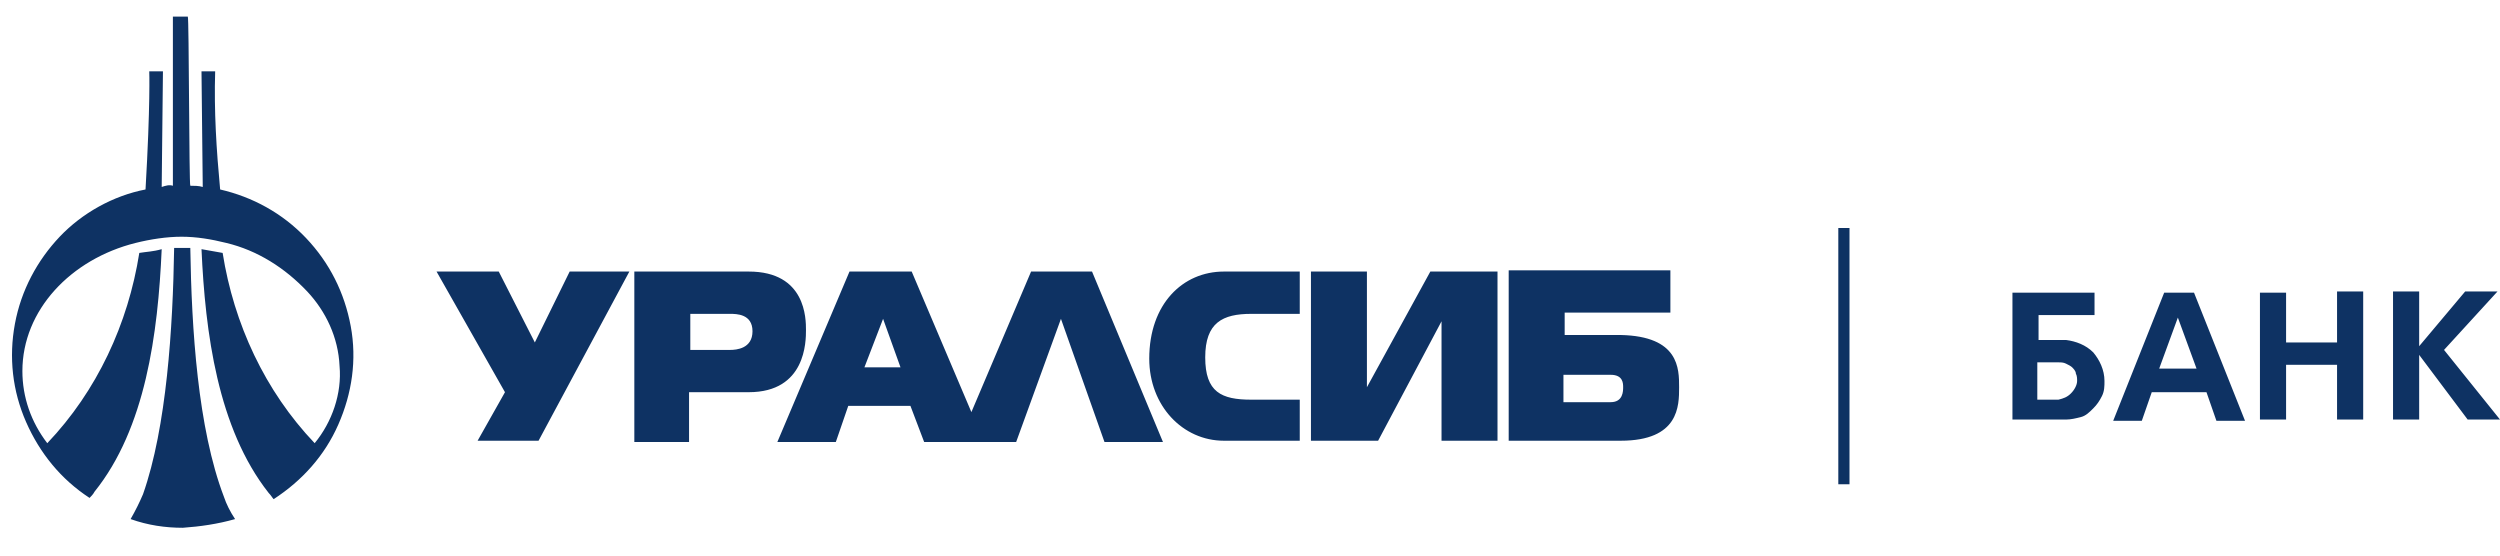 <svg width="90" height="20" viewBox="0 0 90 20" fill="none" xmlns="http://www.w3.org/2000/svg">
<path d="M84.134 12.328H82.299V10.537H81.358V15.104H82.299V13.134H84.134V15.104H85.075V10.493H84.134V12.328ZM78.985 10.537H77.91L76.075 15.149H77.105L77.463 14.119H79.433L79.791 15.149H80.821L78.985 10.537ZM77.731 13.269L78.403 11.433L79.075 13.269H77.731ZM90 15.104L87.985 12.597L89.91 10.493H88.746L87.09 12.463V10.493H86.149V15.104H87.09V12.776L88.836 15.104H90ZM75.358 12.687C75.09 12.418 74.731 12.284 74.373 12.239H73.388V11.343H75.403V10.537H72.448V15.104H74.373C74.552 15.104 74.731 15.06 74.91 15.015C75.09 14.97 75.224 14.836 75.358 14.701C75.493 14.567 75.582 14.433 75.672 14.254C75.761 14.075 75.761 13.896 75.761 13.716C75.761 13.313 75.582 12.955 75.358 12.687ZM74.552 14.164C74.418 14.299 74.284 14.343 74.105 14.388H73.343V13.045H74.105C74.194 13.045 74.284 13.045 74.373 13.09C74.463 13.134 74.552 13.179 74.597 13.224C74.642 13.269 74.731 13.358 74.731 13.448C74.776 13.537 74.776 13.627 74.776 13.716C74.776 13.851 74.687 14.03 74.552 14.164ZM19.388 15.866H17.194L18.179 14.119L15.716 9.776H17.955L19.254 12.328L20.508 9.776H22.657L19.388 15.866ZM46.791 15.866H44.06C42.582 15.866 41.373 14.612 41.373 12.911C41.373 10.94 42.582 9.776 44.06 9.776H46.791V11.299H45.045C44.015 11.299 43.388 11.612 43.388 12.866C43.388 14.119 43.97 14.388 45.045 14.388H46.791V15.866ZM53.91 15.866H51.895V11.567L49.612 15.866H47.194V9.776H49.209V13.94L51.492 9.776H53.91V15.866ZM39.313 9.776H37.119L34.97 14.836L32.821 9.776H30.582L27.985 15.911H30.09L30.537 14.612H32.776L33.269 15.911H36.582L38.194 11.478L39.761 15.911H41.866L39.313 9.776ZM31.119 13.224L31.791 11.478L32.418 13.224H31.119ZM26.955 9.776H22.836V15.911H24.806V14.119H26.955C29.015 14.119 29.015 12.284 29.015 11.881C29.015 11.478 29.015 9.776 26.955 9.776ZM26.284 12.597H24.851V11.299H26.284C26.508 11.299 27.09 11.299 27.09 11.925C27.09 12.552 26.508 12.597 26.284 12.597ZM58.343 12.06H56.328V11.254H60.134V9.731H54.313V15.866H58.343C60.448 15.866 60.448 14.612 60.448 13.94C60.448 13.269 60.448 12.104 58.343 12.06ZM57.985 14.478H56.284V13.493H57.985C58.433 13.493 58.433 13.806 58.433 13.94C58.433 14.075 58.433 14.478 57.985 14.478ZM6.851 6.687C6.985 6.687 7.164 6.687 7.299 6.731L7.254 2.567H7.746C7.702 4 7.791 5.388 7.925 6.821C9.09 7.09 10.164 7.672 11.015 8.567C11.866 9.463 12.403 10.537 12.627 11.746C12.851 12.955 12.672 14.164 12.179 15.284C11.687 16.403 10.881 17.299 9.851 17.97C9.806 17.925 9.761 17.836 9.672 17.746C7.836 15.418 7.388 11.97 7.254 8.97C7.522 9.015 7.746 9.06 8.015 9.105C8.418 11.657 9.537 14.075 11.328 15.955C11.955 15.194 12.313 14.164 12.224 13.179C12.179 12.149 11.731 11.209 11.06 10.493C10.254 9.642 9.269 9.015 8.149 8.746C7.612 8.612 7.075 8.522 6.537 8.522C6 8.522 5.418 8.612 4.881 8.746C2.552 9.328 0.806 11.164 0.806 13.358C0.806 14.299 1.119 15.194 1.702 15.955C3.493 14.075 4.612 11.657 5.015 9.105C5.284 9.06 5.507 9.06 5.821 8.97C5.687 12.015 5.239 15.418 3.403 17.701C3.358 17.791 3.269 17.881 3.224 17.925C2.194 17.254 1.433 16.314 0.94 15.194C0.448 14.075 0.313 12.866 0.537 11.657C0.761 10.448 1.343 9.373 2.149 8.522C2.955 7.672 4.075 7.045 5.239 6.821C5.418 3.731 5.373 2.567 5.373 2.567H5.866L5.821 6.731C5.955 6.687 6.09 6.642 6.224 6.687V0.597H6.761C6.806 0.597 6.806 6.687 6.851 6.687Z" fill="#0E3263"/>
<path d="M6.851 8.925C6.896 11.836 7.119 15.418 8.06 17.881C8.149 18.149 8.284 18.418 8.463 18.687C7.836 18.866 7.209 18.955 6.582 19C5.955 19 5.328 18.91 4.702 18.687C4.881 18.373 5.015 18.105 5.149 17.791C6 15.373 6.224 11.791 6.269 8.925H6.851ZM66.179 8.209H66.582V17.433H66.179V8.209Z" fill="#0E3263"/>
</svg>
